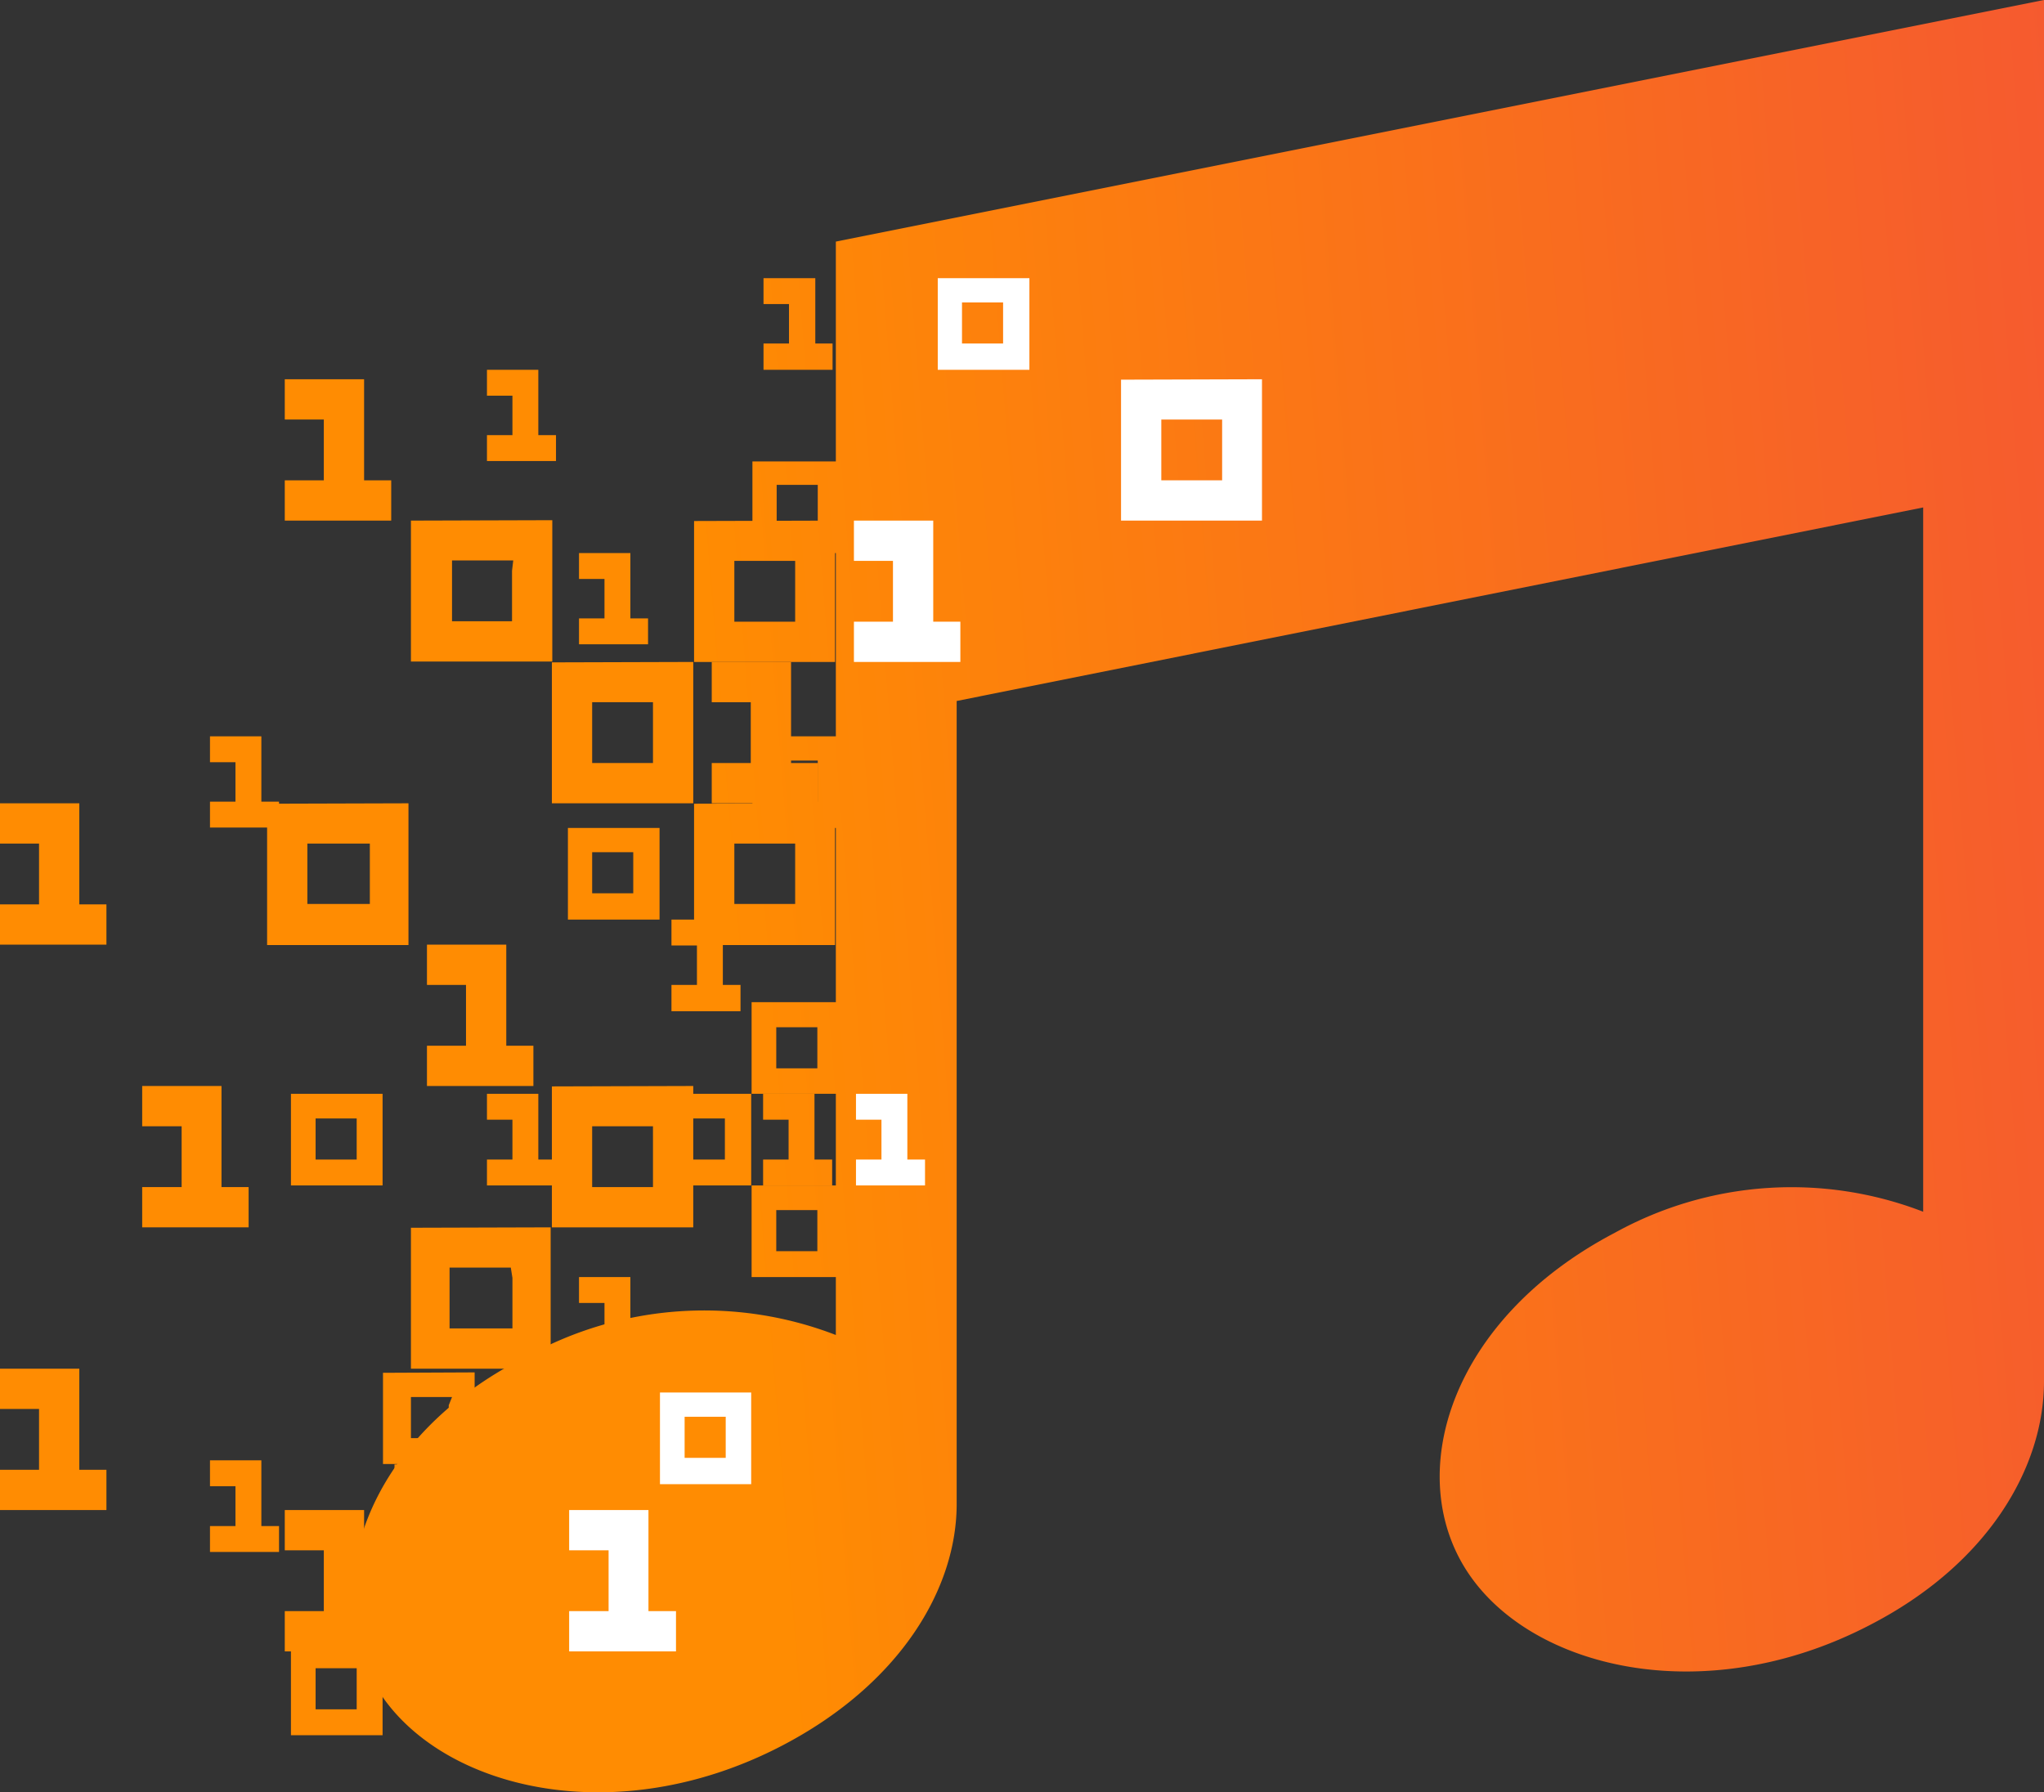 <svg xmlns="http://www.w3.org/2000/svg" xmlns:xlink="http://www.w3.org/1999/xlink" viewBox="0 0 49.74 43.62"><rect x="0" y="0" width="49.74" height="43.62" fill="#333333" stroke="none"/><defs><style>.cls-1{fill:url(#linear-gradient);}.cls-2{fill:#fff;}.cls-3{fill:url(#linear-gradient-2);}.cls-4{fill:url(#linear-gradient-3);}.cls-5{fill:url(#linear-gradient-4);}.cls-6{fill:url(#linear-gradient-5);}.cls-7{fill:url(#linear-gradient-6);}.cls-8{fill:url(#linear-gradient-7);}.cls-9{fill:url(#linear-gradient-8);}.cls-10{fill:url(#linear-gradient-9);}.cls-11{fill:url(#linear-gradient-10);}.cls-12{fill:url(#linear-gradient-11);}.cls-13{fill:url(#linear-gradient-12);}.cls-14{fill:url(#linear-gradient-13);}.cls-15{fill:url(#linear-gradient-14);}.cls-16{fill:url(#linear-gradient-15);}.cls-17{fill:url(#linear-gradient-16);}.cls-18{fill:url(#linear-gradient-17);}.cls-19{fill:url(#linear-gradient-18);}.cls-20{fill:url(#linear-gradient-19);}.cls-21{fill:url(#linear-gradient-20);}.cls-22{fill:url(#linear-gradient-21);}.cls-23{fill:url(#linear-gradient-22);}.cls-24{fill:url(#linear-gradient-23);}.cls-25{fill:url(#linear-gradient-24);}.cls-26{fill:url(#linear-gradient-25);}.cls-27{fill:url(#linear-gradient-26);}.cls-28{fill:url(#linear-gradient-27);}.cls-29{fill:url(#linear-gradient-28);}.cls-30{fill:url(#linear-gradient-29);}.cls-31{fill:url(#linear-gradient-30);}.cls-32{fill:url(#linear-gradient-31);}.cls-33{fill:url(#linear-gradient-32);}.cls-34{fill:url(#linear-gradient-33);}.cls-35{fill:url(#linear-gradient-34);}.cls-36{fill:url(#linear-gradient-35);}.cls-37{fill:url(#linear-gradient-36);}.cls-38{fill:url(#linear-gradient-37);}</style><linearGradient id="linear-gradient" x1="-2.14" y1="24.56" x2="52.85" y2="20.18" gradientUnits="userSpaceOnUse"><stop offset="0.22" stop-color="#ff8c02"/><stop offset="0.36" stop-color="#ff8c02"/><stop offset="1" stop-color="#f55831"/></linearGradient><linearGradient id="linear-gradient-2" x1="-2.86" y1="15.54" x2="52.13" y2="11.16" xlink:href="#linear-gradient"/><linearGradient id="linear-gradient-3" x1="-2.55" y1="19.52" x2="52.45" y2="15.13" xlink:href="#linear-gradient"/><linearGradient id="linear-gradient-4" x1="-2.82" y1="16.1" x2="52.18" y2="11.72" xlink:href="#linear-gradient"/><linearGradient id="linear-gradient-5" x1="-2.27" y1="22.94" x2="52.72" y2="18.55" xlink:href="#linear-gradient"/><linearGradient id="linear-gradient-6" x1="-2.57" y1="19.24" x2="52.43" y2="14.86" xlink:href="#linear-gradient"/><linearGradient id="linear-gradient-7" x1="-1.75" y1="29.5" x2="53.24" y2="25.12" xlink:href="#linear-gradient"/><linearGradient id="linear-gradient-8" x1="-1.5" y1="32.64" x2="53.5" y2="28.26" xlink:href="#linear-gradient"/><linearGradient id="linear-gradient-9" x1="-2.04" y1="25.81" x2="52.95" y2="21.42" xlink:href="#linear-gradient"/><linearGradient id="linear-gradient-10" x1="-3.16" y1="11.86" x2="51.84" y2="7.48" xlink:href="#linear-gradient"/><linearGradient id="linear-gradient-11" x1="-2.34" y1="22.11" x2="52.66" y2="17.73" xlink:href="#linear-gradient"/><linearGradient id="linear-gradient-12" x1="-0.98" y1="39.2" x2="54.02" y2="34.82" xlink:href="#linear-gradient"/><linearGradient id="linear-gradient-13" x1="-1.82" y1="28.68" x2="53.18" y2="24.29" xlink:href="#linear-gradient"/><linearGradient id="linear-gradient-14" x1="-2.38" y1="21.56" x2="52.61" y2="17.18" xlink:href="#linear-gradient"/><linearGradient id="linear-gradient-15" x1="-1.29" y1="35.24" x2="53.7" y2="30.86" xlink:href="#linear-gradient"/><linearGradient id="linear-gradient-16" x1="-1.76" y1="29.42" x2="53.24" y2="25.04" xlink:href="#linear-gradient"/><linearGradient id="linear-gradient-17" x1="-1.93" y1="27.21" x2="53.06" y2="22.82" xlink:href="#linear-gradient"/><linearGradient id="linear-gradient-18" x1="-1.58" y1="31.64" x2="53.42" y2="27.26" xlink:href="#linear-gradient"/><linearGradient id="linear-gradient-19" x1="-1.77" y1="29.24" x2="53.22" y2="24.86" xlink:href="#linear-gradient"/><linearGradient id="linear-gradient-20" x1="-1.1" y1="37.67" x2="53.9" y2="33.29" xlink:href="#linear-gradient"/><linearGradient id="linear-gradient-21" x1="-1.28" y1="35.45" x2="53.72" y2="31.07" xlink:href="#linear-gradient"/><linearGradient id="linear-gradient-22" x1="-0.92" y1="39.88" x2="54.07" y2="35.5" xlink:href="#linear-gradient"/><linearGradient id="linear-gradient-23" x1="-1.43" y1="33.5" x2="53.56" y2="29.12" xlink:href="#linear-gradient"/><linearGradient id="linear-gradient-24" x1="-1.8" y1="28.89" x2="53.2" y2="24.51" xlink:href="#linear-gradient"/><linearGradient id="linear-gradient-25" x1="-1.83" y1="28.53" x2="53.17" y2="24.15" xlink:href="#linear-gradient"/><linearGradient id="linear-gradient-26" x1="-0.77" y1="41.83" x2="54.23" y2="37.45" xlink:href="#linear-gradient"/><linearGradient id="linear-gradient-27" x1="-1.13" y1="37.22" x2="53.86" y2="32.84" xlink:href="#linear-gradient"/><linearGradient id="linear-gradient-28" x1="-2.43" y1="20.95" x2="52.56" y2="16.57" xlink:href="#linear-gradient"/><linearGradient id="linear-gradient-29" x1="-2.25" y1="23.17" x2="52.74" y2="18.79" xlink:href="#linear-gradient"/><linearGradient id="linear-gradient-30" x1="-2.45" y1="20.77" x2="52.55" y2="16.39" xlink:href="#linear-gradient"/><linearGradient id="linear-gradient-31" x1="-2.97" y1="14.13" x2="52.02" y2="9.74" xlink:href="#linear-gradient"/><linearGradient id="linear-gradient-32" x1="-3.33" y1="9.7" x2="51.67" y2="5.31" xlink:href="#linear-gradient"/><linearGradient id="linear-gradient-33" x1="-2.11" y1="25.03" x2="52.89" y2="20.65" xlink:href="#linear-gradient"/><linearGradient id="linear-gradient-34" x1="-2.83" y1="15.99" x2="52.17" y2="11.6" xlink:href="#linear-gradient"/><linearGradient id="linear-gradient-35" x1="-2.3" y1="22.63" x2="52.7" y2="18.25" xlink:href="#linear-gradient"/><linearGradient id="linear-gradient-36" x1="-3.19" y1="11.38" x2="51.8" y2="7" xlink:href="#linear-gradient"/><linearGradient id="linear-gradient-37" x1="-2.53" y1="19.71" x2="52.46" y2="15.33" xlink:href="#linear-gradient"/></defs><title>Asset 2</title><g id="Layer_2" data-name="Layer 2"><g id="Layer_1-2" data-name="Layer 1"><g id="Group"><path id="Rectangle_233" data-name="Rectangle 233" class="cls-1" d="M23.28,17.06v19.5h0C23.3,38.65,21.9,41,19,42.5c-4,2.07-8.23,1.06-9.77-1.32S8.82,35,12.84,33a8.89,8.89,0,0,1,7.5-.51V5.88L49.74,0V33.62h0c0,2.1-1.37,4.46-4.26,5.94-4,2.07-8.23,1.06-9.78-1.32S35.29,32.1,39.3,30a8.89,8.89,0,0,1,7.5-.51V12.35Z"/></g><polygon class="cls-2" points="22.71 15.13 22.71 12.67 20.78 12.67 20.78 13.65 21.73 13.65 21.73 15.13 20.78 15.13 20.78 16.11 23.37 16.11 23.37 15.13 22.71 15.13"/><path class="cls-2" d="M27.28,9.24v3.43h3.43V9.23Zm2.46,1.22v1.23H28.26V10.21h1.48Z"/><polygon class="cls-2" points="15.78 39.21 15.78 36.75 13.85 36.75 13.85 37.73 14.81 37.73 14.81 39.21 13.85 39.21 13.85 40.19 16.45 40.19 16.45 39.21 15.78 39.21"/><path class="cls-3" d="M10,12.67V16.1h3.44V12.66Zm2.46,1.22v1.23H11V13.64h1.49Z"/><polygon class="cls-4" points="19.25 18.57 19.25 16.11 17.32 16.11 17.32 17.09 18.27 17.09 18.27 18.57 17.32 18.57 17.32 19.55 19.91 19.55 19.91 18.57 19.25 18.57"/><path class="cls-5" d="M16.89,12.68v3.43h3.43V12.67Zm2.46,1.22v1.23H17.87V13.65h1.48Z"/><path class="cls-6" d="M16.89,19.56V23h3.43V19.55Zm2.46,1.22V22H17.87V20.53h1.48Z"/><path class="cls-7" d="M13.43,16.12v3.43h3.44V16.11Zm2.46,1.22v1.23H14.41V17.09h1.48Z"/><path class="cls-8" d="M13.43,26.44v3.43h3.44V26.43Zm2.46,1.22v1.23H14.41V27.41h1.48Z"/><path class="cls-9" d="M10,29.88v3.43H13.4V29.87Zm2.47,1.22v1.23H10.94V30.85h1.49Z"/><polygon class="cls-10" points="12.32 25.45 12.32 22.99 10.39 22.99 10.39 23.97 11.34 23.97 11.34 25.45 10.39 25.45 10.39 26.43 12.98 26.43 12.98 25.45 12.32 25.45"/><polygon class="cls-11" points="8.86 11.69 8.86 9.23 6.93 9.23 6.93 10.21 7.88 10.21 7.88 11.69 6.93 11.69 6.93 12.67 9.52 12.67 9.52 11.69 8.86 11.69"/><path class="cls-12" d="M6.5,19.56V23H9.94V19.55ZM9,20.78V22H7.48V20.53H9Z"/><polygon class="cls-13" points="8.86 39.21 8.86 36.75 6.93 36.75 6.93 37.73 7.88 37.73 7.88 39.21 6.93 39.21 6.93 40.19 9.52 40.19 9.52 39.21 8.86 39.21"/><polygon class="cls-14" points="5.39 28.89 5.39 26.43 3.46 26.43 3.46 27.41 4.42 27.41 4.42 28.89 3.46 28.89 3.46 29.87 6.05 29.87 6.05 28.89 5.39 28.89"/><polygon class="cls-15" points="1.93 22.01 1.93 19.55 0 19.55 0 20.53 0.95 20.53 0.95 22.01 0 22.01 0 22.99 2.59 22.99 2.59 22.01 1.93 22.01"/><polygon class="cls-16" points="1.93 35.77 1.93 33.31 0 33.31 0 34.29 0.95 34.29 0.95 35.77 0 35.77 0 36.75 2.59 36.75 2.59 35.77 1.93 35.77"/><polygon class="cls-17" points="19.82 28.22 19.82 26.62 18.57 26.62 18.57 27.25 19.19 27.25 19.19 28.22 18.57 28.22 18.57 28.85 20.25 28.85 20.25 28.22 19.82 28.22"/><polygon class="cls-2" points="22.08 28.22 22.08 26.62 20.83 26.62 20.83 27.25 21.45 27.25 21.45 28.22 20.83 28.22 20.83 28.85 22.51 28.85 22.51 28.22 22.08 28.22"/><path class="cls-18" d="M18.29,24.39v2.23h2.22V24.39Zm1.6.8V26h-1V25h1Z"/><path class="cls-19" d="M18.29,28.85v2.23h2.22V28.85Zm1.6.8v.8h-1v-1h1Z"/><path class="cls-20" d="M16.05,26.62v2.23h2.23V26.62Zm1.59.8v.8h-1v-1h1Z"/><polygon class="cls-21" points="10.85 37.23 10.85 35.64 9.6 35.64 9.6 36.27 10.21 36.27 10.21 37.23 9.6 37.23 9.6 37.86 11.28 37.86 11.28 37.23 10.85 37.23"/><path class="cls-22" d="M9.32,33.41v2.22h2.23V33.4Zm1.6.79V35H10V34h1Z"/><path class="cls-23" d="M9.32,37.87v2.22h2.23V37.86Zm1.6.79v.8H10v-1h1Z"/><polygon class="cls-24" points="15.34 32.68 15.34 31.08 14.09 31.08 14.09 31.71 14.71 31.71 14.71 32.68 14.09 32.68 14.09 33.31 15.77 33.31 15.77 32.68 15.34 32.68"/><path class="cls-2" d="M16.06,33.89v2.23h2.22V33.89Zm1.6.79v.8h-1v-1h1Z"/><polygon class="cls-25" points="13.1 28.22 13.1 26.62 11.85 26.62 11.85 27.25 12.47 27.25 12.47 28.22 11.85 28.22 11.85 28.85 13.53 28.85 13.53 28.22 13.1 28.22"/><path class="cls-26" d="M7.08,26.62v2.23H9.31V26.62Zm1.6.8v.8h-1v-1h1Z"/><path class="cls-27" d="M7.08,40v2.23H9.31V40Zm1.6.8v.8h-1v-1h1Z"/><polygon class="cls-28" points="6.36 37.14 6.36 35.54 5.11 35.54 5.11 36.17 5.73 36.17 5.73 37.14 5.11 37.14 5.11 37.77 6.79 37.77 6.79 37.14 6.36 37.14"/><polygon class="cls-29" points="22.08 19.51 22.08 17.92 20.83 17.92 20.83 18.55 21.45 18.55 21.45 19.51 20.83 19.51 20.83 20.14 22.51 20.14 22.51 19.51 22.08 19.51"/><path class="cls-2" d="M22.82,6.77V9h2.23V6.77Zm1.59.8v.79h-1v-1h1Z"/><path class="cls-30" d="M20.55,20.15v2.23h2.22V20.15Zm1.6.79v.8h-1v-1h1Z"/><path class="cls-31" d="M18.31,17.92v2.23h2.23V17.92Zm1.59.79v.8h-1v-1h1Z"/><path class="cls-32" d="M18.31,11.23v2.23h2.23V11.23ZM19.9,12v.8h-1v-1h1Z"/><polygon class="cls-33" points="19.84 8.36 19.84 6.77 18.58 6.77 18.58 7.4 19.2 7.4 19.2 8.36 18.58 8.36 18.58 9 20.26 9 20.26 8.36 19.84 8.36"/><polygon class="cls-34" points="17.59 23.97 17.59 22.38 16.34 22.38 16.34 23.01 16.96 23.01 16.96 23.97 16.34 23.97 16.34 24.61 18.02 24.61 18.02 23.97 17.59 23.97"/><polygon class="cls-35" points="15.34 15.05 15.34 13.46 14.09 13.46 14.09 14.09 14.71 14.09 14.71 15.05 14.09 15.05 14.09 15.68 15.77 15.68 15.77 15.05 15.34 15.05"/><path class="cls-36" d="M13.82,20.15v2.23h2.23V20.15Zm1.59.79v.8h-1v-1h1Z"/><polygon class="cls-37" points="13.1 10.59 13.1 9 11.85 9 11.85 9.63 12.47 9.63 12.47 10.59 11.85 10.59 11.85 11.22 13.53 11.22 13.53 10.59 13.1 10.59"/><polygon class="cls-38" points="6.36 19.51 6.36 17.92 5.11 17.92 5.11 18.55 5.73 18.55 5.73 19.51 5.11 19.51 5.11 20.14 6.79 20.14 6.79 19.51 6.36 19.51"/></g></g></svg>